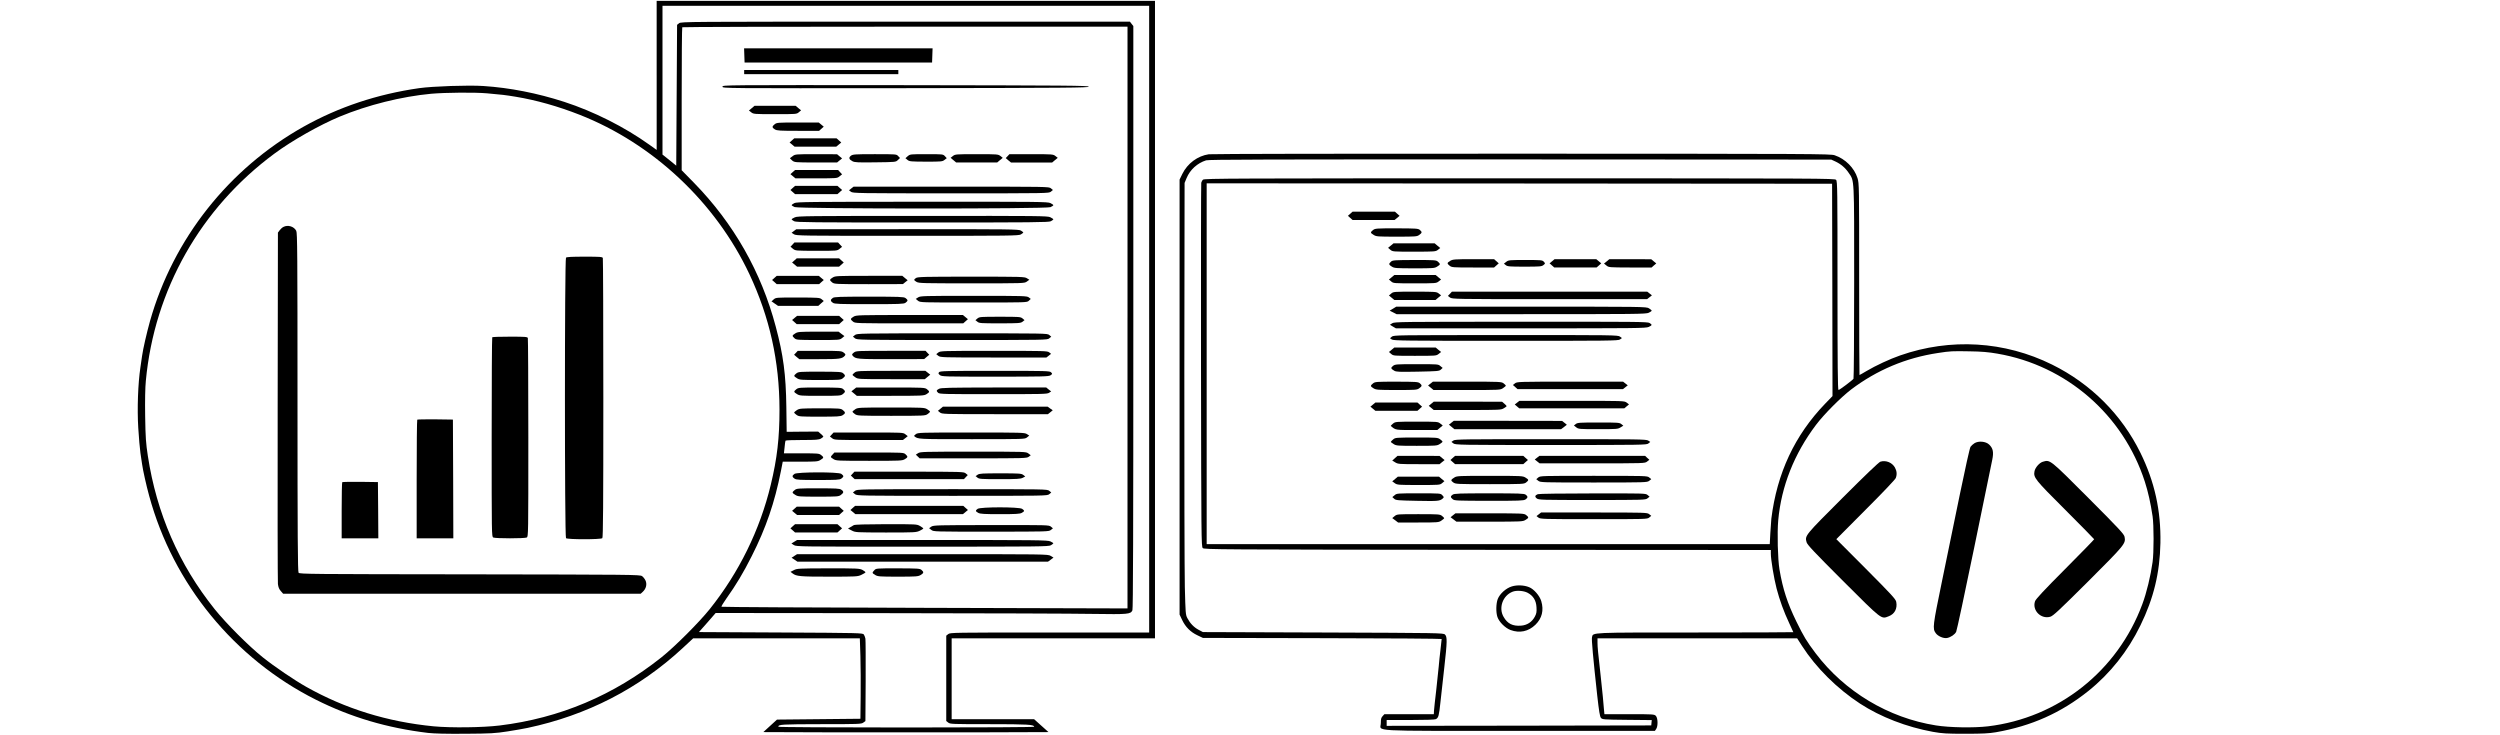 <?xml version="1.0" standalone="no"?>
<!DOCTYPE svg PUBLIC "-//W3C//DTD SVG 20010904//EN"
 "http://www.w3.org/TR/2001/REC-SVG-20010904/DTD/svg10.dtd">
<svg version="1.0" xmlns="http://www.w3.org/2000/svg"
 width="3000pt" height="882pt" viewBox="0 0 3000 882"
 preserveAspectRatio="xMidYMid meet">

<g transform="translate(0,882) scale(0.1,-0.1)"
fill="#000000" stroke="none">
<path d="M7880 7915 l0 -894 -87 62 c-299 214 -669 400 -1023 515 -322 104
-650 169 -970 190 -178 12 -607 -3 -771 -26 -502 -72 -964 -226 -1384 -461
-900 -504 -1566 -1347 -1845 -2334 -39 -141 -83 -330 -95 -417 -4 -25 -13 -87
-20 -138 -29 -193 -40 -497 -26 -725 7 -117 19 -252 26 -302 8 -49 16 -110 20
-135 10 -73 51 -257 85 -380 287 -1057 1021 -1954 2000 -2446 420 -211 856
-340 1347 -399 73 -8 217 -12 448 -10 309 2 355 5 505 28 91 14 199 33 240 42
712 151 1337 472 1861 957 l127 118 1000 0 1000 0 7 -212 c3 -117 5 -334 3
-483 l-3 -270 -500 -5 -501 -5 -82 -75 -82 -75 855 -3 c470 -1 1240 -1 1711 0
l856 3 -86 77 -87 78 -494 0 -495 0 0 485 0 485 1220 0 1220 0 0 3825 0 3825
-2990 0 -2990 0 0 -895z m5910 -2925 l0 -3760 -1194 0 c-1160 0 -1194 -1
-1217 -19 l-24 -19 0 -512 0 -512 24 -19 c22 -18 45 -19 496 -19 457 0 535 -5
535 -31 0 -5 -629 -9 -1535 -9 -874 0 -1535 4 -1535 9 0 28 38 30 511 31 455
0 486 1 509 19 l25 18 3 479 c1 263 0 493 -3 510 -3 17 -12 39 -19 50 -14 18
-42 19 -997 24 l-982 5 101 114 100 115 2074 -2 c1140 -1 2246 -5 2458 -9 418
-6 447 -4 469 43 8 19 11 912 11 3518 l0 3493 -21 27 -20 26 -2694 0 c-2636 0
-2693 0 -2716 -19 l-24 -19 -5 -845 -5 -845 -82 67 -83 66 0 893 0 892 2920 0
2920 0 0 -3760z m-260 20 l0 -3491 -2432 7 c-1338 3 -2436 9 -2440 13 -4 4 23
49 60 101 114 160 202 306 303 507 171 338 275 642 350 1020 l22 113 210 0
c195 0 212 1 243 21 41 25 42 31 8 58 -25 20 -39 21 -237 21 l-210 0 8 72 c3
40 9 76 11 80 3 5 93 8 201 8 166 0 199 3 224 17 16 10 29 20 29 24 0 4 -14
19 -31 33 l-31 27 -189 -1 -189 -2 -4 299 c-5 386 -36 623 -127 963 -173 655
-505 1239 -981 1726 l-148 151 0 855 c0 470 3 858 7 861 3 4 1207 7 2675 7
l2668 0 0 -3490z m-7685 2690 c184 -16 215 -20 344 -41 247 -41 506 -114 766
-216 882 -347 1632 -1051 2038 -1913 243 -518 360 -1044 361 -1625 0 -339 -28
-586 -105 -904 -130 -540 -380 -1049 -731 -1489 -130 -162 -417 -449 -578
-578 -575 -458 -1223 -732 -1945 -820 -204 -25 -586 -29 -790 -10 -556 54
-1063 211 -1530 474 -136 76 -384 244 -520 353 -168 134 -441 407 -579 579
-429 536 -696 1148 -802 1840 -23 152 -28 215 -32 474 -3 189 0 346 8 425 102
1094 658 2074 1545 2729 211 156 541 342 780 442 339 141 746 242 1100 275
173 15 523 18 670 5z"/>
<path d="M8932 8155 l3 -85 1125 0 1125 0 3 85 3 85 -1131 0 -1131 0 3 -85z"/>
<path d="M8930 7955 l0 -25 925 0 925 0 0 25 0 25 -925 0 -925 0 0 -25z"/>
<path d="M8670 7780 c0 -20 4 -20 2198 -18 1945 3 2197 5 2197 18 0 13 -252
15 -2197 18 -2194 2 -2198 2 -2198 -18z"/>
<path d="M9021 7522 l-34 -28 28 -22 c27 -21 35 -22 286 -22 255 0 258 0 285
23 l27 23 -33 27 -32 27 -247 0 -247 0 -33 -28z"/>
<path d="M9296 7329 c-34 -26 -33 -41 3 -62 25 -15 61 -17 279 -17 l251 0 28
25 28 25 -30 25 -30 25 -251 0 c-239 0 -253 -1 -278 -21z"/>
<path d="M9503 7135 l-28 -25 30 -25 30 -25 250 0 250 0 30 25 30 25 -28 25
-28 25 -254 0 -254 0 -28 -25z"/>
<path d="M9514 6948 c-16 -12 -31 -23 -34 -25 -2 -2 9 -15 25 -28 30 -24 30
-24 285 -25 l255 0 30 25 30 24 -30 25 -30 25 -251 1 c-243 0 -252 -1 -280
-22z"/>
<path d="M10211 6951 c-30 -23 -23 -44 19 -66 26 -14 67 -16 275 -13 242 3
244 3 269 27 l26 25 -22 23 c-21 23 -22 23 -282 23 -238 0 -263 -2 -285 -19z"/>
<path d="M10893 6946 l-28 -24 25 -21 c23 -19 38 -20 221 -21 185 0 198 1 223
21 l27 21 -22 24 c-22 24 -25 24 -220 24 -194 0 -198 0 -226 -24z"/>
<path d="M11435 6948 l-28 -22 34 -28 33 -28 246 0 246 0 33 28 34 28 -28 22
c-27 21 -35 22 -285 22 -250 0 -258 -1 -285 -22z"/>
<path d="M12091 6946 l-22 -23 31 -27 32 -26 247 0 247 0 33 28 34 28 -28 22
c-27 21 -35 22 -290 22 l-262 0 -22 -24z"/>
<path d="M9513 6755 l-28 -25 30 -25 30 -25 250 0 c249 0 250 0 280 24 l30 24
-24 26 -24 26 -258 0 -258 0 -28 -25z"/>
<path d="M9513 6565 l-28 -25 28 -25 28 -25 254 0 254 0 28 25 28 25 -28 25
-28 25 -254 0 -254 0 -28 -25z"/>
<path d="M10215 6558 l-27 -21 23 -18 c23 -18 79 -19 1200 -19 1162 0 1177 0
1200 20 l24 20 -24 20 c-23 20 -38 20 -1196 20 l-1172 0 -28 -22z"/>
<path d="M9533 6383 c-18 -9 -33 -20 -33 -25 0 -4 16 -15 36 -23 54 -22 3016
-23 3069 -1 19 8 35 19 35 24 0 4 -16 16 -35 25 -33 16 -149 17 -1538 16
-1363 0 -1505 -2 -1534 -16z"/>
<path d="M9538 6212 c-21 -9 -38 -20 -38 -24 0 -4 13 -14 30 -23 26 -13 205
-15 1540 -15 1335 0 1514 2 1540 15 17 9 30 19 30 23 0 4 -16 15 -36 25 -33
16 -126 17 -1532 16 -1381 0 -1500 -1 -1534 -17z"/>
<path d="M9527 6048 l-28 -21 28 -18 c27 -18 79 -19 1361 -19 1242 0 1336 1
1363 17 16 10 29 20 29 23 0 3 -13 13 -29 23 -27 16 -120 17 -1363 17 l-1333
-1 -28 -21z"/>
<path d="M9510 5885 l-24 -26 29 -24 c30 -24 31 -24 280 -25 249 0 250 0 280
24 l30 24 -24 26 -24 26 -262 0 -262 0 -23 -25z"/>
<path d="M9533 5695 l-28 -25 30 -25 30 -25 252 0 252 0 28 25 28 25 -28 25
-28 25 -254 0 -254 0 -28 -25z"/>
<path d="M9293 5485 l-28 -25 28 -25 28 -25 254 0 254 0 28 25 28 25 -30 25
-30 25 -252 0 -252 0 -28 -25z"/>
<path d="M9993 5490 c-40 -24 -41 -32 -7 -59 26 -20 37 -21 438 -21 l411 1 28
23 29 23 -32 26 -32 27 -401 0 c-383 0 -404 -1 -434 -20z"/>
<path d="M10992 5484 c-29 -20 -28 -26 7 -47 27 -16 82 -17 661 -17 628 0 632
0 662 21 l30 22 -29 18 c-27 18 -60 19 -668 19 -564 0 -643 -2 -663 -16z"/>
<path d="M11017 5251 l-28 -18 27 -22 c27 -21 29 -21 667 -21 641 0 641 0 663
21 l23 22 -23 18 c-23 18 -55 19 -663 19 -605 0 -639 -1 -666 -19z"/>
<path d="M9992 5244 c-29 -20 -28 -38 3 -58 21 -14 74 -16 435 -16 361 0 414
2 435 16 14 9 25 22 25 29 0 7 -11 20 -25 29 -21 14 -74 16 -437 16 -358 0
-417 -2 -436 -16z"/>
<path d="M9284 5227 l-26 -23 39 -27 39 -27 242 0 242 0 32 29 33 29 -25 21
c-24 19 -37 20 -287 21 -259 0 -262 0 -289 -23z"/>
<path d="M10243 5020 c-40 -24 -41 -32 -7 -59 26 -21 34 -21 675 -21 l648 0
28 25 28 25 -30 25 -30 25 -640 0 c-620 0 -641 -1 -672 -20z"/>
<path d="M9535 5005 l-30 -25 28 -25 28 -25 254 0 254 0 28 25 28 25 -28 25
-28 25 -252 0 -252 0 -30 -25z"/>
<path d="M11730 4999 l-25 -21 24 -19 c21 -18 42 -19 270 -19 226 0 248 2 271
19 l24 19 -24 21 c-24 19 -38 20 -270 20 -233 0 -246 -1 -270 -20z"/>
<path d="M9543 4819 c-39 -25 -40 -29 -10 -57 23 -21 30 -22 283 -22 256 0
259 0 288 23 l29 24 -35 26 -35 27 -244 0 c-230 0 -246 -2 -276 -21z"/>
<path d="M10260 4800 l-25 -20 25 -20 c25 -19 45 -20 1166 -20 1127 0 1142 0
1165 20 l24 20 -24 20 c-23 20 -38 20 -1165 20 -1121 0 -1141 -1 -1166 -20z"/>
<path d="M9551 4586 l-22 -23 31 -27 32 -26 239 0 c247 0 275 4 308 43 10 12
7 19 -15 36 -26 20 -38 21 -289 21 l-262 0 -22 -24z"/>
<path d="M10246 4589 c-22 -17 -25 -24 -15 -36 36 -42 51 -43 464 -43 l395 1
30 26 31 26 -22 23 -22 24 -417 0 c-409 0 -418 0 -444 -21z"/>
<path d="M11260 4590 l-25 -20 25 -20 c24 -19 43 -20 661 -20 l636 0 28 22 28
22 -23 18 c-21 17 -58 18 -664 18 -623 0 -642 -1 -666 -20z"/>
<path d="M10256 4349 c-14 -11 -26 -23 -26 -27 0 -4 15 -17 33 -29 33 -23 35
-23 434 -23 l401 0 32 27 33 27 -29 23 -29 23 -411 0 c-401 0 -412 -1 -438
-21z"/>
<path d="M11269 4354 c-11 -14 -10 -19 10 -35 22 -18 51 -19 662 -19 575 0
642 2 665 16 23 16 24 18 8 35 -16 18 -46 19 -674 19 -593 0 -659 -2 -671 -16z"/>
<path d="M9556 4339 c-34 -27 -33 -33 8 -58 31 -20 48 -21 278 -21 233 0 247
1 272 21 32 25 33 35 4 60 -21 17 -44 18 -279 19 -244 0 -258 -1 -283 -21z"/>
<path d="M9556 4149 c-34 -27 -33 -33 8 -58 31 -20 48 -21 278 -21 233 0 247
1 272 21 32 25 33 35 4 60 -21 17 -44 18 -279 19 -244 0 -258 -1 -283 -21z"/>
<path d="M10246 4147 l-29 -23 33 -27 32 -27 401 0 c383 0 404 1 435 20 39 24
40 32 6 59 -26 20 -37 21 -438 21 l-411 0 -29 -23z"/>
<path d="M11268 4154 c-33 -17 -34 -25 -10 -48 17 -15 75 -16 662 -16 582 0
645 1 668 16 l26 17 -30 23 -29 24 -630 0 c-539 -1 -634 -3 -657 -16z"/>
<path d="M11285 3915 l-30 -25 25 -20 c24 -19 41 -20 660 -20 l635 0 29 23 29
24 -31 21 -30 22 -629 0 -628 0 -30 -25z"/>
<path d="M10263 3909 c-18 -12 -33 -25 -33 -29 0 -5 13 -18 29 -29 28 -20 41
-21 436 -21 395 0 408 1 436 21 16 11 29 24 29 29 0 5 -15 18 -34 29 -32 20
-45 21 -432 21 -387 0 -400 -1 -431 -21z"/>
<path d="M9563 3899 c-18 -12 -33 -25 -33 -29 0 -5 13 -18 29 -29 28 -20 42
-21 276 -21 215 0 251 2 276 17 36 21 37 36 3 62 -25 20 -39 21 -273 21 -232
0 -248 -2 -278 -21z"/>
<path d="M9981 3606 l-22 -24 27 -21 c26 -21 34 -21 438 -21 l411 0 29 23 29
23 -28 22 c-27 22 -31 22 -445 22 l-417 0 -22 -24z"/>
<path d="M10990 3610 c-14 -10 -23 -20 -20 -23 47 -38 26 -37 691 -37 634 0
636 0 663 21 l27 22 -28 18 c-27 18 -60 19 -668 19 -614 0 -641 -1 -665 -20z"/>
<path d="M11017 3382 l-27 -18 23 -22 23 -22 643 0 c611 0 644 1 666 19 l24
18 -29 22 c-29 21 -30 21 -662 21 -595 0 -635 -1 -661 -18z"/>
<path d="M9992 3367 c-29 -30 -28 -34 11 -57 30 -19 51 -20 427 -20 376 0 397
1 428 20 38 23 39 30 9 58 -23 22 -26 22 -438 22 l-416 0 -21 -23z"/>
<path d="M10232 3137 l-22 -23 23 -22 23 -22 655 0 656 0 23 25 23 24 -24 20
c-23 20 -39 20 -680 21 l-656 0 -21 -23z"/>
<path d="M9533 3133 c-30 -20 -29 -37 2 -57 21 -14 61 -16 280 -16 219 0 259
2 280 16 14 9 25 22 25 29 0 7 -11 20 -25 29 -36 24 -528 23 -562 -1z"/>
<path d="M11731 3123 l-24 -16 23 -19 c20 -16 44 -18 267 -18 205 0 249 3 275
16 l31 16 -24 19 c-22 17 -46 19 -274 19 -218 0 -254 -2 -274 -17z"/>
<path d="M9536 2939 c-34 -27 -33 -33 8 -58 31 -20 48 -21 276 -21 229 0 244
1 271 21 35 25 37 42 4 63 -21 14 -61 16 -278 16 -242 0 -256 -1 -281 -21z"/>
<path d="M10260 2930 l-25 -20 25 -20 c25 -19 45 -20 1166 -20 1127 0 1142 0
1165 20 l24 20 -24 20 c-23 20 -38 20 -1165 20 -1121 0 -1141 -1 -1166 -20z"/>
<path d="M10233 2725 l-28 -25 30 -25 30 -25 645 0 645 0 30 25 30 25 -28 25
-28 25 -649 0 -649 0 -28 -25z"/>
<path d="M9533 2715 l-28 -25 30 -25 30 -25 252 0 252 0 28 25 28 25 -28 25
-28 25 -254 0 -254 0 -28 -25z"/>
<path d="M11732 2714 c-29 -20 -28 -30 8 -49 23 -12 73 -15 260 -15 187 0 237
3 260 15 36 19 37 28 5 49 -36 24 -499 24 -533 0z"/>
<path d="M9513 2505 l-28 -25 28 -25 28 -25 254 0 254 0 28 25 28 25 -28 25
-28 25 -254 0 -254 0 -28 -25z"/>
<path d="M10245 2518 c-11 -6 -31 -17 -44 -26 l-25 -15 45 -23 c44 -23 47 -23
408 -24 350 0 366 1 408 21 24 11 43 24 43 27 0 4 -18 17 -40 30 -38 22 -43
22 -407 22 -247 -1 -375 -4 -388 -12z"/>
<path d="M11177 2501 l-28 -19 27 -21 c27 -21 28 -21 718 -21 675 0 692 1 716
20 l25 20 -24 20 c-23 20 -39 20 -715 19 -648 0 -693 -2 -719 -18z"/>
<path d="M9531 2319 l-34 -21 30 -19 c29 -19 69 -19 1542 -19 1413 0 1515 1
1542 17 16 10 29 20 29 23 0 4 -16 14 -35 23 -33 16 -150 17 -1538 17 l-1502
0 -34 -21z"/>
<path d="M9532 2149 l-33 -22 35 -23 35 -24 1504 0 1503 0 33 24 33 25 -33 20
c-34 21 -39 21 -1539 21 l-1505 0 -33 -21z"/>
<path d="M9526 1978 l-40 -20 25 -19 c45 -35 89 -39 437 -39 328 0 344 1 387
21 25 12 48 25 50 30 3 4 -12 17 -34 29 -38 19 -57 20 -413 20 -357 -1 -375
-2 -412 -22z"/>
<path d="M10492 1977 c-29 -30 -28 -34 11 -57 30 -18 50 -20 272 -20 222 0
242 2 273 20 38 23 40 35 10 61 -21 17 -44 18 -284 19 -260 0 -261 0 -282 -23z"/>
<path d="M3401 6097 c-13 -6 -34 -25 -45 -40 l-21 -28 -3 -2082 c-2 -1145 0
-2106 3 -2135 5 -39 14 -62 35 -85 l28 -32 2145 0 2145 0 26 24 c39 37 52 88
33 133 -9 20 -28 45 -43 55 -27 17 -111 18 -2069 21 -1901 2 -2041 3 -2052 19
-10 13 -13 438 -13 2045 0 1794 -2 2032 -15 2058 -27 53 -100 75 -154 47z"/>
<path d="M6792 5728 c-17 -17 -17 -3349 0 -3366 17 -17 419 -17 436 0 9 9 12
396 12 1679 0 917 -3 1674 -6 1683 -5 14 -34 16 -218 16 -152 0 -215 -3 -224
-12z"/>
<path d="M5907 4773 c-4 -3 -7 -543 -7 -1199 0 -1170 0 -1194 19 -1204 26 -13
376 -13 402 0 19 10 19 34 19 1195 0 651 -3 1190 -6 1199 -5 14 -34 16 -213
16 -114 0 -211 -3 -214 -7z"/>
<path d="M5007 3784 c-4 -4 -7 -326 -7 -716 l0 -708 220 0 220 0 -2 713 -3
712 -211 3 c-115 1 -213 -1 -217 -4z"/>
<path d="M4107 3034 c-4 -4 -7 -157 -7 -341 l0 -333 220 0 220 0 -2 338 -3
337 -211 3 c-115 1 -213 -1 -217 -4z"/>
<path d="M14506 6969 c-135 -20 -256 -110 -318 -236 l-33 -68 0 -2610 0 -2610
31 -65 c40 -84 100 -144 182 -183 l67 -32 1433 -3 c787 -1 1432 -6 1432 -10 0
-4 -6 -61 -14 -127 -8 -66 -18 -156 -21 -200 -4 -44 -17 -172 -30 -285 -14
-113 -25 -224 -27 -248 l-2 -42 -296 0 -297 0 -21 -23 c-18 -19 -22 -35 -22
-84 0 -104 -190 -93 1663 -93 l1626 0 15 22 c24 34 21 133 -4 158 -19 19 -33
20 -319 20 l-298 0 -7 73 c-4 39 -9 101 -12 137 -3 36 -14 144 -25 240 -33
298 -39 353 -39 408 l0 52 1198 0 1198 0 59 -92 c167 -260 421 -512 695 -691
249 -162 559 -281 875 -339 114 -20 161 -23 390 -23 208 0 281 4 365 18 429
75 782 233 1110 495 262 210 474 477 625 787 159 325 233 630 240 990 7 388
-69 733 -239 1080 -226 460 -596 830 -1061 1060 -569 282 -1220 321 -1823 110
-122 -42 -296 -123 -405 -188 -43 -26 -81 -47 -83 -47 -2 0 -4 517 -4 1149 0
1121 0 1150 -20 1214 -38 122 -146 231 -274 274 -48 17 -248 18 -3751 19
-2050 1 -3726 -2 -3759 -7z m7517 -86 c67 -31 121 -77 161 -137 69 -102 66
-35 66 -1310 0 -633 -4 -1156 -8 -1161 -13 -19 -168 -135 -180 -135 -9 0 -12
308 -12 1252 0 1150 -1 1253 -17 1270 -16 17 -147 18 -3799 18 -3424 0 -3784
-1 -3798 -16 -9 -8 -18 -25 -21 -37 -3 -12 -4 -999 -3 -2194 3 -2070 4 -2173
21 -2190 17 -17 169 -18 3417 -21 l3400 -2 0 -43 c0 -71 37 -296 69 -419 37
-141 86 -276 152 -417 27 -57 49 -106 49 -107 0 -2 -527 -4 -1170 -4 -1279 0
-1232 2 -1246 -56 -7 -27 13 -245 63 -703 21 -185 31 -249 44 -265 17 -20 26
-21 314 -24 l296 -3 -3 -32 -3 -32 -1587 -3 -1588 -2 0 35 0 35 286 0 c175 0
293 4 304 10 32 17 38 40 55 201 9 85 29 271 46 414 36 319 37 375 8 401 -20
18 -63 19 -1463 24 l-1441 5 -51 27 c-57 30 -103 78 -136 141 -21 40 -22 59
-30 372 -4 182 -7 1347 -6 2590 l3 2260 24 58 c42 101 128 179 234 213 34 10
707 12 3772 11 l3730 -2 48 -22z m-35 -1542 l2 -1274 -88 -91 c-365 -379 -578
-833 -646 -1381 -2 -22 -8 -100 -12 -172 l-7 -133 -3378 0 -3379 0 0 2165 0
2165 3753 -2 3752 -3 3 -1274z m1982 -765 c827 -142 1509 -734 1768 -1536 39
-122 69 -254 93 -415 16 -106 16 -437 0 -550 -23 -165 -72 -369 -123 -505
-297 -802 -1009 -1365 -1853 -1466 -169 -20 -463 -15 -624 11 -569 90 -1095
405 -1443 865 -109 145 -142 199 -233 385 -106 218 -161 385 -201 620 -21 123
-29 441 -15 593 37 407 192 797 452 1142 96 128 301 333 424 427 309 233 656
379 1040 437 149 23 173 24 380 20 144 -2 225 -9 335 -28z"/>
<path d="M18142 1783 c-70 -21 -144 -88 -169 -151 -21 -56 -23 -159 -4 -216
21 -60 93 -132 157 -156 110 -41 215 -18 299 63 79 77 103 173 70 284 -19 64
-89 145 -146 167 -61 25 -145 28 -207 9z m189 -76 c68 -36 103 -93 107 -175 3
-56 0 -74 -20 -112 -35 -65 -93 -103 -167 -108 -99 -7 -160 23 -207 104 -64
108 -12 256 106 303 47 19 133 13 181 -12z"/>
<path d="M16203 6255 l-28 -25 28 -25 28 -25 252 0 252 0 30 25 30 25 -28 25
-28 25 -254 0 -254 0 -28 -25z"/>
<path d="M16476 6059 c-34 -27 -33 -33 8 -58 31 -20 48 -21 276 -21 229 0 244
1 271 21 35 25 36 35 7 60 -21 17 -44 18 -279 19 -244 0 -258 -1 -283 -21z"/>
<path d="M16690 5873 l-33 -27 27 -23 c27 -23 30 -23 285 -23 251 0 259 1 286
22 l28 22 -34 28 -33 28 -247 0 -247 0 -32 -27z"/>
<path d="M17403 5690 c-40 -24 -41 -32 -7 -59 25 -20 39 -21 280 -21 l253 0
28 25 28 25 -28 25 -28 25 -247 0 c-229 0 -249 -2 -279 -20z"/>
<path d="M18625 5685 l-30 -25 28 -25 28 -25 254 0 254 0 28 25 28 25 -30 25
-30 25 -250 0 -250 0 -30 -25z"/>
<path d="M19280 5683 l-32 -26 29 -23 c28 -23 32 -23 285 -24 l257 0 28 25 28
24 -30 25 -30 25 -252 1 -251 0 -32 -27z"/>
<path d="M16693 5681 c-31 -26 -29 -38 10 -61 29 -18 50 -20 271 -20 224 0
241 1 272 21 40 25 41 29 11 57 -23 21 -30 22 -283 22 -238 -1 -261 -2 -281
-19z"/>
<path d="M18075 5678 l-28 -22 23 -18 c20 -16 44 -18 225 -18 184 0 205 2 226
19 23 19 24 19 5 40 -18 20 -29 21 -221 21 -193 0 -204 -1 -230 -22z"/>
<path d="M16700 5493 l-33 -27 27 -23 c27 -23 30 -23 284 -23 253 0 257 0 286
23 l29 23 -33 27 -32 27 -248 0 -248 0 -32 -27z"/>
<path d="M16694 5297 l-27 -23 33 -27 32 -27 247 0 247 0 33 28 34 28 -28 22
c-27 21 -35 22 -286 22 -255 0 -258 0 -285 -23z"/>
<path d="M17399 5294 l-24 -25 25 -19 c24 -19 59 -20 1195 -20 l1170 0 29 23
29 23 -28 22 -28 22 -1172 0 -1172 0 -24 -26z"/>
<path d="M16716 5116 l-40 -24 42 -21 41 -21 1495 0 c1382 0 1498 1 1531 17
19 9 35 20 35 25 0 5 -15 17 -32 28 -33 20 -55 20 -1533 20 l-1500 0 -39 -24z"/>
<path d="M16707 4941 l-28 -18 36 -22 36 -21 1499 0 c1385 0 1502 1 1535 17
42 20 43 26 10 47 -22 15 -161 16 -1542 15 -1443 0 -1519 -1 -1546 -18z"/>
<path d="M16702 4780 l-22 -19 22 -15 c20 -14 161 -16 1368 -16 1233 0 1348 1
1369 16 l24 17 -24 18 c-23 18 -81 19 -1369 18 -1305 0 -1346 0 -1368 -19z"/>
<path d="M16700 4623 l-33 -27 27 -23 c27 -23 30 -23 284 -23 253 0 257 0 286
23 l29 23 -33 27 -32 27 -248 0 -248 0 -32 -27z"/>
<path d="M16716 4429 c-29 -23 -27 -33 14 -57 24 -15 56 -16 282 -12 237 5
258 6 278 25 l22 20 -27 22 c-26 23 -30 23 -284 23 -246 0 -260 -1 -285 -21z"/>
<path d="M16476 4219 c-34 -27 -33 -35 7 -59 30 -18 50 -20 275 -20 231 0 246
1 273 21 35 25 36 35 7 60 -21 17 -44 18 -279 19 -244 0 -258 -1 -283 -21z"/>
<path d="M17166 4217 l-29 -23 33 -27 32 -27 401 0 c399 0 401 0 434 23 18 12
33 25 33 29 0 4 -12 16 -26 27 -26 20 -37 21 -438 21 l-411 0 -29 -23z"/>
<path d="M18180 4220 l-25 -20 28 -25 28 -25 632 0 632 0 29 23 29 23 -28 22
-28 22 -636 0 c-620 0 -637 -1 -661 -20z"/>
<path d="M18205 3988 l-28 -22 27 -23 27 -23 631 0 630 0 28 24 28 23 -28 22
c-29 21 -32 21 -658 21 l-629 0 -28 -22z"/>
<path d="M17175 3975 l-30 -25 30 -25 30 -25 404 0 c392 0 405 1 437 21 19 11
34 23 34 25 0 3 -12 16 -27 29 l-28 24 -410 1 -410 0 -30 -25z"/>
<path d="M16475 3965 l-30 -25 30 -25 30 -25 252 0 252 0 28 25 28 25 -28 25
-28 25 -252 0 -252 0 -30 -25z"/>
<path d="M17416 3747 l-29 -23 33 -27 32 -27 640 0 641 0 35 26 34 27 -28 23
-29 23 -650 1 -650 0 -29 -23z"/>
<path d="M16715 3736 c-16 -13 -28 -26 -25 -28 62 -51 45 -48 311 -48 l247 0
32 27 33 27 -29 23 c-29 23 -33 23 -284 23 -254 0 -255 0 -285 -24z"/>
<path d="M18910 3732 l-23 -18 28 -22 c27 -21 36 -22 263 -22 221 0 237 1 268
21 l34 21 -24 19 c-22 18 -43 19 -274 19 -227 0 -252 -2 -272 -18z"/>
<path d="M16718 3547 c-16 -13 -28 -26 -28 -29 0 -4 15 -16 34 -27 31 -20 48
-21 276 -21 228 0 245 1 276 21 19 11 34 24 34 29 0 5 -13 18 -29 29 -28 20
-42 21 -283 21 -247 -1 -254 -1 -280 -23z"/>
<path d="M17441 3534 l-24 -17 24 -18 c23 -18 75 -19 1170 -19 1098 0 1148 1
1169 18 l23 19 -24 16 c-22 16 -116 17 -1169 17 -1048 0 -1148 -1 -1169 -16z"/>
<path d="M16739 3322 l-32 -29 35 -21 c34 -21 46 -22 284 -22 l249 0 30 25 30
24 -30 25 -30 25 -252 1 -253 0 -31 -28z"/>
<path d="M17433 3325 l-28 -25 28 -25 28 -25 409 0 409 0 28 25 28 25 -28 25
-28 25 -409 0 -409 0 -28 -25z"/>
<path d="M18445 3328 l-28 -22 29 -23 29 -23 631 0 c630 0 631 0 659 21 l27
22 -26 23 -25 24 -634 0 -634 0 -28 -22z"/>
<path d="M17454 3091 c-46 -28 -48 -37 -15 -60 28 -20 40 -21 439 -21 399 0
410 1 436 21 34 27 33 33 -8 58 -32 20 -46 21 -427 21 -371 0 -396 -1 -425
-19z"/>
<path d="M18459 3090 l-24 -20 25 -20 c24 -19 41 -20 665 -20 624 0 641 1 665
20 l25 20 -24 20 c-23 20 -39 20 -666 20 -627 0 -643 0 -666 -20z"/>
<path d="M16741 3072 l-34 -28 30 -22 c30 -21 40 -22 286 -22 253 0 256 0 283
23 l27 23 -33 27 -32 27 -247 0 -247 0 -33 -28z"/>
<path d="M16735 2877 l-27 -22 22 -20 c20 -19 41 -20 277 -25 250 -5 270 -3
306 28 16 15 16 17 -5 39 -21 23 -22 23 -284 23 -259 0 -263 0 -289 -23z"/>
<path d="M17432 2884 c-28 -19 -28 -31 1 -55 21 -17 46 -18 435 -19 363 0 416
2 437 16 31 20 32 38 3 58 -19 14 -78 16 -438 16 -360 0 -419 -2 -438 -16z"/>
<path d="M18454 2890 c-35 -14 -39 -31 -13 -51 23 -18 58 -19 664 -19 624 0
641 1 665 20 l25 20 -24 20 c-23 20 -39 20 -660 19 -350 0 -646 -4 -657 -9z"/>
<path d="M18465 2648 l-27 -21 23 -18 c23 -18 61 -19 665 -19 626 0 642 0 665
20 l24 20 -25 20 c-24 19 -41 20 -661 20 l-636 0 -28 -22z"/>
<path d="M17436 2637 l-29 -24 35 -26 35 -27 398 0 c385 0 399 1 431 21 41 25
42 31 8 58 -26 20 -37 21 -438 21 l-411 0 -29 -23z"/>
<path d="M16736 2627 l-29 -24 35 -26 35 -27 243 0 c236 0 245 1 277 23 18 12
33 25 33 29 0 4 -12 16 -26 27 -25 20 -39 21 -283 21 -253 0 -256 0 -285 -23z"/>
<path d="M23693 3501 c-18 -11 -39 -31 -47 -43 -9 -13 -65 -266 -126 -562 -61
-296 -158 -769 -216 -1050 -111 -539 -115 -569 -75 -624 26 -37 94 -66 136
-58 44 9 92 41 109 74 8 15 105 469 216 1008 110 538 208 1014 217 1056 19 92
10 138 -37 183 -40 39 -128 47 -177 16z"/>
<path d="M22565 3280 c-19 -6 -176 -156 -452 -432 -457 -457 -456 -455 -434
-535 9 -31 88 -115 438 -465 474 -473 456 -459 548 -423 71 27 105 92 90 172
-6 33 -52 83 -363 396 l-356 357 351 353 c194 193 357 365 362 380 17 43 13
85 -10 127 -34 60 -108 90 -174 70z"/>
<path d="M24514 3279 c-41 -12 -91 -69 -100 -114 -14 -76 2 -97 371 -465 190
-190 345 -348 345 -351 0 -4 -157 -165 -349 -358 -256 -257 -353 -361 -361
-387 -36 -108 71 -217 183 -185 36 11 100 71 455 424 442 442 452 454 437 534
-6 33 -57 89 -433 466 -468 469 -460 462 -548 436z"/>
</g>
</svg>

